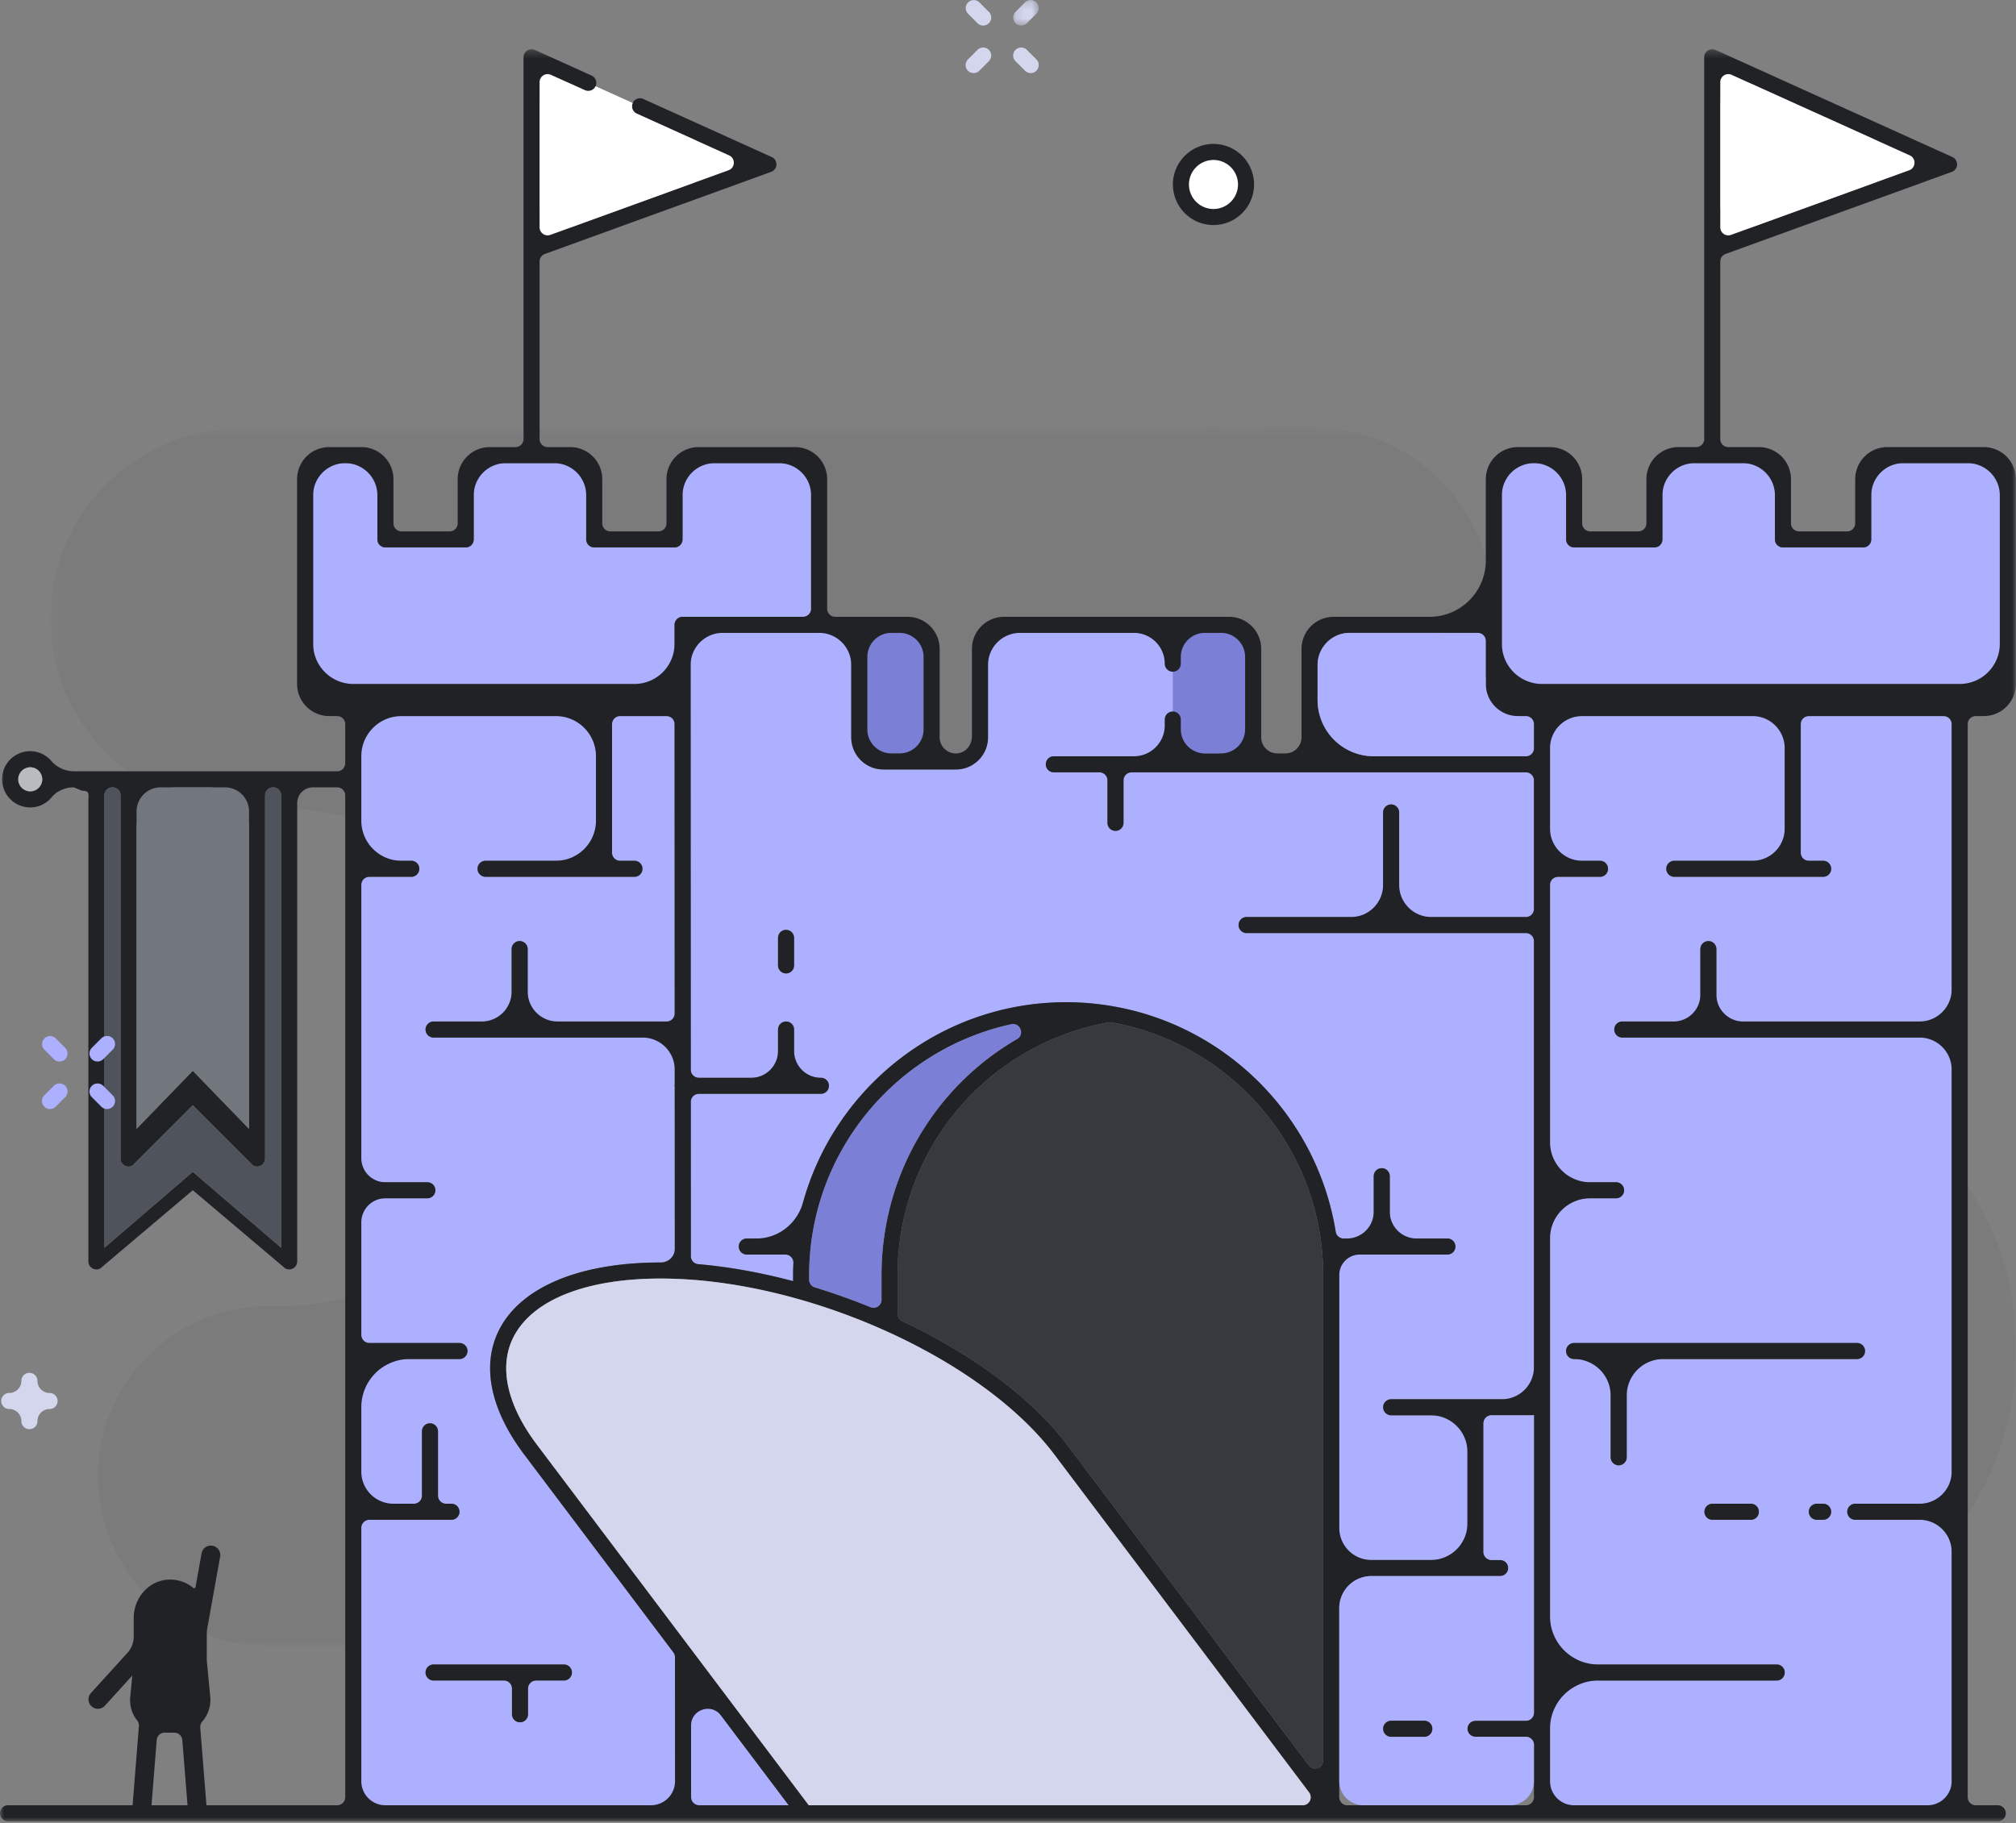 <svg xmlns="http://www.w3.org/2000/svg" xmlns:xlink="http://www.w3.org/1999/xlink" width="251" height="227" viewBox="0 0 251 227">
    <rect x="0" y="0" width="251" height="227" fill="#808080" stroke="none"/>
    <defs>
        <path id="a" d="M.288.404h244.696v151.792H.288z"/>
        <path id="c" d="M0 .333h250.984V221H0z"/>
        <path id="e" d="M.142.204h3.183v3.183H.142z"/>
    </defs>
    <g fill="none" fill-rule="evenodd">
        <g transform="translate(6 52.796)">
            <mask id="b" fill="#fff">
                <use xlink:href="#a"/>
            </mask>
            <path fill="#4F545C" d="M208.52 152.196H27.37c-11.694 0-21.175-9.48-21.175-21.176 0-11.695 9.48-21.176 21.175-21.176h1.648c17.116 0 30.99-13.875 30.99-30.99 0-17.116-13.874-30.99-30.99-30.99h-5.085C10.873 47.863.287 37.276.287 24.217.288 11.14 10.902.545 23.98.573 55.478.64 126.548.498 157.416.404c12.4-.037 22.47 10.004 22.47 22.404v29.934c0 14.65.304 26.526 14.954 26.526h14.775c19.535 0 35.37 15.836 35.37 35.37v1.094c0 20.14-16.326 36.464-36.465 36.464" mask="url(#b)" opacity=".3"/>
        </g>
        <path fill="#ACB0FF" d="M82.985 87.168a1 1 0 0 0 1-1l-.003-8.362a.997.997 0 0 1 1-1H99.984a1 1 0 0 0 1-1V58.673a1 1 0 0 0-1-1H85.981a1 1 0 0 0-1 1v8.495a1 1 0 0 1-1 1h-9.997a1 1 0 0 1-1-1v-8.495a1 1 0 0 0-1-1H59.982a1 1 0 0 0-1 1v8.495a1 1 0 0 1-1 1h-9.997a1 1 0 0 1-1-1v-8.495a1 1 0 0 0-1-1h-5.997a1 1 0 0 0-1 1v27.495a1 1 0 0 0 1 1h42.997zM187.989 87.168h59.996a1 1 0 0 0 1-1V58.673a1 1 0 0 0-1-1H233.98a1 1 0 0 0-1 1v8.495a1 1 0 0 1-1 1h-9.996a1 1 0 0 1-1-1v-8.495a1 1 0 0 0-1-1h-12.002a1 1 0 0 0-1 1v8.495a1 1 0 0 1-1 1h-9.997a1 1 0 0 1-1-1v-8.495a1 1 0 0 0-1-1h-5.997a1 1 0 0 0-1 1v27.495a1 1 0 0 0 1 1M70.207 209.263h-3.464a1 1 0 0 0-1 1v3.2a1 1 0 0 1-2 0v-3.2a1 1 0 0 0-1-1h-8.76a1 1 0 0 1 0-2h16.224a1 1 0 0 1 0 2zm13.83-2.91a.996.996 0 0 0-.202-.6l-18.572-24.639c-4.215-5.59-5.334-11.077-3.154-15.45 2.68-5.375 10.018-8.457 20.137-8.457.25 0 .5.002.75.006a.996.996 0 0 0 1.02-.993l-.01-20.892c-.005-.042-.025-.08-.025-.123 0-.044.02-.08.026-.123l-.003-4.883a1 1 0 0 0-1-1H53.982a1 1 0 0 1 0-2H62.7a1 1 0 0 0 1-1v-8.016a1 1 0 1 1 2 0v8.016a1 1 0 0 0 1 1h16.302a1 1 0 0 0 1-1l-.014-36.032c-.001-.552-.448-1-1-1H77.2a1 1 0 0 0-1 1v16.016a1 1 0 0 0 1 1h1.79a1 1 0 0 1 0 2H60.456a1 1 0 0 1 0-2h12.745a1 1 0 0 0 1-1V90.167a1 1 0 0 0-1-1H45.983a1 1 0 0 0-1 1v16.016a1 1 0 0 0 1 1h5.224a1 1 0 0 1 0 2h-5.224a1 1 0 0 0-1 1v36.032a1 1 0 0 0 1 1h7.224a1 1 0 0 1 0 2h-7.224a1 1 0 0 0-1 1v16.016a1 1 0 0 0 1 1h11.224a1 1 0 0 1 0 2H45.983a1 1 0 0 0-1 1v16.016a1 1 0 0 0 1 1h5.55a1 1 0 0 0 1-1v-8.016a1 1 0 0 1 2 0v8.016a1 1 0 0 0 1 1h.673a1 1 0 0 1 0 2H45.983a1 1 0 0 0-1 1v33.55a1 1 0 0 0 1 1h37.063a1 1 0 0 0 1-1.002l-.008-17.442z"/>
        <path fill="#ACB0FF" d="M97.867 121.213a1 1 0 0 1-1-1v-3.425a1 1 0 0 1 2 0v3.425a1 1 0 0 1-1 1zm-.875-42.407h-10.01a1 1 0 0 0-1 1l.024 53.4c0 .552.448 1 1 1h8.86a1 1 0 0 0 1-1V128.2a1 1 0 0 1 2 0v5.006a1 1 0 0 0 1 1h2.34a1 1 0 1 1 0 2H87.009a1 1 0 0 0-1 1l.008 19.223c0 .518.396.945.913.988 3.873.333 7.858 1.06 11.814 2.114v-.736c0-.507.015-1.012.04-1.514a1 1 0 0 0-.995-1.06h-4.806a1 1 0 1 1 0-2h5.224c.492 0 .9-.36.979-.846 2.604-16.18 16.656-28.58 33.558-28.58 1.934 0 3.828.171 5.675.483.028.005.056.008.084.015 14.252 2.444 25.497 13.782 27.799 28.082a.994.994 0 0 0 .979.845h2.754a1 1 0 0 0 1-1v-6.757a1 1 0 0 1 2 0v6.757a1 1 0 0 0 1 1h6.173a1 1 0 0 1 0 2h-12.51a1 1 0 0 0-.994 1.06c.025.502.04 1.007.04 1.516v34.458a1 1 0 0 0 1 1H181.7a1 1 0 0 0 1-1v-16.017a1 1 0 0 0-1-1h-8.493a1 1 0 1 1 0-2h17.576c.07 0 .133.026.2.04V117.19a1 1 0 0 0-1-1h-34.776a1 1 0 0 1 0-2H171.2a1 1 0 0 0 1-1v-12.017a1 1 0 0 1 2 0v12.016a1 1 0 0 0 1 1h14.783a1 1 0 0 0 1-1V97.173a1 1 0 0 0-1-1h-49.1a1 1 0 0 0-1 1v5.29a1 1 0 0 1-2 0v-5.29a1 1 0 0 0-1-1h-5.676a1 1 0 1 1 0-2h19.808a1 1 0 0 0 1-1V79.805a1 1 0 0 0-1-1h-27.003a1 1 0 0 0-1 1v12.013a4 4 0 0 1-4 4H109.984a4 4 0 0 1-4-4V79.805a1 1 0 0 0-1-1h-7.992zM203.534 169.232a1 1 0 0 0-1 1v11.23a1 1 0 0 1-2 0v-11.23a1 1 0 0 0-1-1h-3.551a1 1 0 1 1 0-2h35.224a1 1 0 0 1 0 2h-27.673zm14.453 20.016h-4.78a1 1 0 0 1 0-2h4.78a1 1 0 0 1 0 2zm9 0h-.78a1 1 0 0 1 0-2h.78a1 1 0 0 1 0 2zm16.004 34.548v-33.548a1 1 0 0 0-1-1h-11.002a1 1 0 0 1 0-2h11.002a1 1 0 0 0 1-1V130.2a1 1 0 0 0-1-1h-40.008a1 1 0 1 1 0-2h8.718a1 1 0 0 0 1-1v-8.017a1 1 0 1 1 2 0v8.016a1 1 0 0 0 1 1h27.29a1 1 0 0 0 1-1V90.168a1 1 0 0 0-1-1H225.2a1 1 0 0 0-1 1v16.015a1 1 0 0 0 1 1h1.79a1 1 0 1 1 0 2h-18.534a1 1 0 0 1 0-2H221.2a1 1 0 0 0 1-1V90.167a1 1 0 0 0-1-1h-27.218a1 1 0 0 0-1 1v16.016a1 1 0 0 0 1 1h5.224a1 1 0 1 1 0 2h-5.224a1 1 0 0 0-1 1v36.032a1 1 0 0 0 1 1h7.224a1 1 0 0 1 0 2h-7.224a1 1 0 0 0-1 1v56.048a1 1 0 0 0 1 1h27.224a1 1 0 1 1 0 2h-27.224a1 1 0 0 0-1 1v13.532a1 1 0 0 0 1 1h48.008a1 1 0 0 0 1-1z"/>
        <path fill="#7B80D6" d="M114.99 92.819V79.805a1 1 0 0 0-1-1h-5.006a1 1 0 0 0-1 1v13.014a1 1 0 0 0 1 1h5.007a1 1 0 0 0 1-1M146.015 79.805V92.82a1 1 0 0 0 1 1h7a1 1 0 0 0 1-1V79.805a1 1 0 0 0-1-1h-7a1 1 0 0 0-1 1"/>
        <path fill="#202225" d="M70.207 207.263H53.983a1 1 0 0 0 0 2h8.76a1 1 0 0 1 1 1v3.2a1 1 0 1 0 2 0v-3.2a1 1 0 0 1 1-1h3.464a1 1 0 0 0 0-2"/>
        <path fill="#ACB0FF" d="M97.054 224.796h1.14l-10.356-13.735c-.578-.766-1.799-.358-1.799.602l.006 12.133a1 1 0 0 0 1 1h10.009z"/>
        <g transform="translate(0 5.796)">
            <mask id="d" fill="#fff">
                <use xlink:href="#c"/>
            </mask>
            <path fill="#202225" d="M191.989 79.372a5 5 0 0 1-5-5V55.875a3.998 3.998 0 0 1 7.997 0v5.497a1 1 0 0 0 1 1h9.997a1 1 0 0 0 1-1v-5.497a3.998 3.998 0 0 1 3.998-3.998h6.005a3.998 3.998 0 0 1 3.999 3.998v5.497a1 1 0 0 0 1 1h9.996a1 1 0 0 0 1-1v-5.497a3.998 3.998 0 0 1 3.999-3.998h8.006a3.998 3.998 0 0 1 3.999 3.998v18.497a5 5 0 0 1-5 5h-51.996zm51.002 38.032a4 4 0 0 1-4 4H217.04a3.34 3.34 0 0 1-3.34-3.34v-5.676a1 1 0 1 0-2 0v5.676a3.34 3.34 0 0 1-3.34 3.34h-6.377a1 1 0 1 0 0 2h37.008a4 4 0 0 1 4 4v50.048a4 4 0 0 1-4 4h-8.002a1 1 0 0 0 0 2h8.002a4 4 0 0 1 4 4V216a3 3 0 0 1-3 3h-44.008a3 3 0 0 1-3-3v-6.532a6 6 0 0 1 6-6h22.224a1 1 0 0 0 0-2h-22.224a6 6 0 0 1-6-6V148.42a5 5 0 0 1 5-5h3.224a1 1 0 0 0 0-2h-3.224a5 5 0 0 1-5-5v-32.032a1 1 0 0 1 1-1h5.224a1 1 0 0 0 0-2h-2.224a4 4 0 0 1-4-4V87.372a4 4 0 0 1 4-4H218.2a4 4 0 0 1 4 4v10.016a4 4 0 0 1-4 4h-9.743a1 1 0 1 0 0 2h18.534a1 1 0 0 0 0-2H225.2a1 1 0 0 1-1-1V84.372a1 1 0 0 1 1-1h16.79a1 1 0 0 1 1 1v33.032zM188.48 88.377h-17.436a7 7 0 0 1-7-7V77.01a4 4 0 0 1 4-4h10.945a6 6 0 0 1 6 6v.87a3.491 3.491 0 0 0 3.49 3.492 2.503 2.503 0 0 1 0 5.005zm2.503 19.016a1 1 0 0 1-1 1H178.2a4 4 0 0 1-4-4v-9.016a1 1 0 1 0-2 0v9.016a4 4 0 0 1-4 4h-12.993a1 1 0 0 0 0 2h34.776a1 1 0 0 1 1 1v53.048a4 4 0 0 1-4 4h-13.776a1 1 0 0 0 0 2h4.944a4.55 4.55 0 0 1 4.549 4.55v8.917a4.55 4.55 0 0 1-4.55 4.549h-7.407a4 4 0 0 1-4-4v-31.482a2.555 2.555 0 0 1 2.548-2.55h10.916a1 1 0 0 0 0-2h-3.833a3.34 3.34 0 0 1-3.34-3.34v-4.418a1 1 0 0 0-2 0v4.418a3.34 3.34 0 0 1-3.34 3.34h-.414a.994.994 0 0 1-.98-.845c-2.301-14.3-13.546-25.64-27.798-28.082-.028-.007-.056-.01-.084-.015a34.033 34.033 0 0 0-5.675-.483c-15.598 0-28.77 10.56-32.755 24.906-.734 2.643-3.07 4.519-5.813 4.519h-1.193a1 1 0 0 0 0 2h4.806a1 1 0 0 1 .995 1.06c-.025.502-.04 1.007-.04 1.515v.736c-3.956-1.055-7.942-1.781-11.814-2.114a.992.992 0 0 1-.913-.99l-.008-19.222a1 1 0 0 1 1-1h15.199a1 1 0 0 0 0-2 3.34 3.34 0 0 1-3.34-3.34v-2.666a1 1 0 0 0-2 0v2.666a3.34 3.34 0 0 1-3.34 3.34h-6.521c-.552 0-1-.448-1-1l-.021-50.398a4 4 0 0 1 4-4.002h11.999a4 4 0 0 1 4 4v9.013a4 4 0 0 0 4 4h9.027a4 4 0 0 0 4-4V77.01a4 4 0 0 1 4-4h14.165a3.839 3.839 0 0 1 3.839 3.839 1 1 0 0 0 2 0v-.84a3 3 0 0 1 3-3h2.008a3 3 0 0 1 3 3v9.014a3 3 0 0 1-3 3h-2.008a3 3 0 0 1-3-3V83.8a1 1 0 0 0-2 0v.737a3.839 3.839 0 0 1-3.84 3.839h-9.968a1 1 0 0 0 0 2h5.676a1 1 0 0 1 1 1v5.29a1 1 0 1 0 2 0v-5.29a1 1 0 0 1 1-1h49.1a1 1 0 0 1 1 1v16.016zm0 100.08a1 1 0 0 1-1 1H183.7a1 1 0 1 0 0 2h6.283a1 1 0 0 1 1 1V218a1 1 0 0 1-1 1h-22.24a1 1 0 0 1-1-1v-23.543a4 4 0 0 1 4-4h16.04a1 1 0 1 0 0-2H185.7a1 1 0 0 1-1-1V171.44a1 1 0 0 1 1-1h5.283v37.033zm-26.24 5.947c0 .96-1.221 1.369-1.798.602l-30.086-39.908c-4.48-5.941-11.95-11.352-20.535-15.403a.992.992 0 0 1-.572-.897V153c0-15.56 11.028-28.737 26.277-31.486.128-.023.26-.023.389 0 14.946 2.688 26.325 15.779 26.325 31.486v60.42zm-64-59.86V153c0-15.296 10.79-28.113 25.158-31.254 1.106-.241 1.713 1.27.734 1.838-10.223 5.924-16.883 16.952-16.883 29.416v3.054a.998.998 0 0 1-1.382.92 81.032 81.032 0 0 0-6.921-2.463.994.994 0 0 1-.706-.951zM162.186 219h-61.49L66.86 174.114c-3.733-4.951-4.784-9.694-2.96-13.353 2.328-4.671 9.016-7.35 18.348-7.35 17.92 0 39.909 9.828 49.015 21.907l31.723 42.08a1 1 0 0 1-.8 1.602zm-75.141 0a1 1 0 0 1-1-1l-.004-8.934c-.001-1.986 2.527-2.833 3.723-1.247l8.429 11.18H87.045zm-6.001 0H47.983a3 3 0 0 1-3-3v-31.548a1 1 0 0 1 1-1h10.224a1 1 0 0 0 0-2h-.673a1 1 0 0 1-1-1v-8.016a1 1 0 0 0-2 0v8.016a1 1 0 0 1-1 1h-2.551a4 4 0 0 1-4-4v-8.016a6 6 0 0 1 6-6h6.224a1 1 0 0 0 0-2H45.983a1 1 0 0 1-1-1V146.42a3 3 0 0 1 3-3h5.224a1 1 0 0 0 0-2h-5.224a3 3 0 0 1-3-3v-34.032a1 1 0 0 1 1-1h5.224a1 1 0 0 0 0-2h-1.224a5 5 0 0 1-5-5v-8.016a5 5 0 0 1 5-5H69.2a5 5 0 0 1 5 5v8.016a5 5 0 0 1-5 5h-8.743a1 1 0 1 0 0 2H78.99a1 1 0 0 0 0-2H77.2a1 1 0 0 1-1-1V84.372a1 1 0 0 1 1-1h5.788a1 1 0 0 1 1 1l.015 36.03a1 1 0 0 1-1 1.002H69.427a3.727 3.727 0 0 1-3.727-3.727v-5.29a1 1 0 1 0-2 0v5.29a3.727 3.727 0 0 1-3.726 3.727h-5.991a1 1 0 1 0 0 2h26.023a4 4 0 0 1 4 3.998v1.885c-.004.042-.024.079-.024.123 0 .043.02.08.025.123l.009 20.158c0 .963-.79 1.722-1.752 1.72h-.017c-10.12 0-17.46 3.083-20.137 8.457-2.181 4.374-1.061 9.86 3.152 15.45l18.574 24.638c.13.174.2.385.202.602l.006 15.44a2.999 2.999 0 0 1-3 3.002zM38.989 74.372V55.875a3.998 3.998 0 0 1 7.997 0v5.497a1 1 0 0 0 1 1h9.997a1 1 0 0 0 1-1v-5.497a3.998 3.998 0 0 1 3.998-3.998h6.005a3.998 3.998 0 0 1 3.999 3.998v5.497a1 1 0 0 0 1 1h9.996a1 1 0 0 0 1-1v-5.497a3.998 3.998 0 0 1 3.999-3.998h8.006a3.998 3.998 0 0 1 3.999 3.998V70.01a1 1 0 0 1-1 1H84.982a1 1 0 0 0-1 1l.002 2.36a4.998 4.998 0 0 1-4.998 5.002H43.989a5 5 0 0 1-5-5zm68.995 1.638a3 3 0 0 1 3-3h1.007a3 3 0 0 1 3 3v9.013a3 3 0 0 1-3 3h-1.007a3 3 0 0 1-3-3V76.01zm-72.98 73.566l-11-9.452-11 9.452v-56.33a1 1 0 0 1 2 0v45.225a1 1 0 0 0 1.486.874l7.514-7.514 7.514 7.514a1.003 1.003 0 0 0 .993-.013.997.997 0 0 0 .493-.861V93.246a1 1 0 0 1 2 0v56.33zm-18-52.253a5.078 5.078 0 0 1 5.077-5.077h3.846a5.077 5.077 0 0 1 5.077 5.077v37.446l-7-7.228-7 7.228V97.323zM3.76 92.746a1.501 1.501 0 0 1 0-3c.827 0 1.5.673 1.5 1.5s-.673 1.5-1.5 1.5zM214.18 7.532c0-2.18 2.252-3.631 4.237-2.733l14.88 6.728c2.452 1.109 2.317 4.636-.213 5.553l-14.88 5.399c-1.956.709-4.023-.74-4.023-2.82V7.532zM248.73 219h-2.74a1 1 0 0 1-1-1V84.372a1 1 0 0 1 1-1h.995a4 4 0 0 0 4-4V53.875a3.998 3.998 0 0 0-4-3.998H234.98a3.998 3.998 0 0 0-4 3.998v5.497a1 1 0 0 1-1 1h-5.995a1 1 0 0 1-1-1v-5.497a3.998 3.998 0 0 0-4-3.998h-3.804a1 1 0 0 1-1-1v-22.11a1 1 0 0 1 .66-.94l28.169-10.22a1 1 0 0 0 .07-1.851L213.594.422a1 1 0 0 0-1.412.91v47.545a1 1 0 0 1-1 1h-2.2a3.998 3.998 0 0 0-3.998 3.998v5.497a1 1 0 0 1-1 1h-5.997a1 1 0 0 1-1-1v-5.497a3.998 3.998 0 0 0-3.998-3.998h-4a3.998 3.998 0 0 0-4 3.998V64.01a7 7 0 0 1-7 7h-11.944a4 4 0 0 0-4 4v11.003c0 1.11-.9 2.01-2.01 2.01h-1.001c-1.11 0-2.01-.9-2.01-2.01V75.01a4 4 0 0 0-4-4H125.01a4 4 0 0 0-4 4v10.896c0 1-.684 1.929-1.672 2.09a2.012 2.012 0 0 1-2.348-1.983V75.01a4 4 0 0 0-4-4h-9.006a1 1 0 0 1-1-1V53.875a3.998 3.998 0 0 0-4-3.998H86.98a3.998 3.998 0 0 0-4 3.998v5.497a1 1 0 0 1-1 1h-5.995a1 1 0 0 1-1-1v-5.497a3.998 3.998 0 0 0-4-3.998h-2.804a1 1 0 0 1-1-1v-22.11a1 1 0 0 1 .66-.94l28.169-10.22a1 1 0 0 0 .07-1.851L80.107 6.533a1 1 0 1 0-.824 1.822l7.015 3.172c2.452 1.109 2.317 4.636-.213 5.553l-14.88 5.399c-1.956.71-4.023-.74-4.023-2.82V7.532c0-2.18 2.25-3.631 4.236-2.733l1.414.639a1 1 0 0 0 .825-1.822L66.593.422a1 1 0 0 0-1.412.91v47.545a1 1 0 0 1-1 1h-3.2a3.998 3.998 0 0 0-3.998 3.998v5.497a1 1 0 0 1-1 1h-5.997a1 1 0 0 1-1-1v-5.497a3.998 3.998 0 0 0-3.998-3.998h-4a3.998 3.998 0 0 0-4 3.998v25.497a4 4 0 0 0 4 4h.995a1 1 0 0 1 1 1v4.875a1 1 0 0 1-1 1l-32.791-.001a3.733 3.733 0 0 1-2.814-1.302 3.468 3.468 0 0 0-3.31-1.131C1.753 88.067.66 89.105.357 90.41a3.508 3.508 0 0 0 3.403 4.336 3.459 3.459 0 0 0 2.674-1.265c.672-.812 1.705-1.235 2.759-1.235l1.014.42c1 0 .797.39.797 1.392v57.218a1 1 0 0 0 1.486.874l11.514-9.737 11.514 9.737a1 1 0 0 0 1.486-.874V94.204c0-1.082.877-1.958 1.958-1.958h3.02a1 1 0 0 1 1 1V218a1 1 0 0 1-1 1H1a1 1 0 0 0 0 2h247.73a1 1 0 1 0 0-2z" mask="url(#d)"/>
        </g>
        <path fill="#ACB0FF" d="M164.044 82.805v4.368a7 7 0 0 0 7 7h18.938a1 1 0 0 0 1-1v-3.006a1 1 0 0 0-1-1h-.993a4 4 0 0 1-4-4v-5.362a1 1 0 0 0-1-1h-15.945a4 4 0 0 0-4 4M177.332 216.27h-4.125a1 1 0 0 1 0-2h4.125a1 1 0 0 1 0 2zm13.65 1a1 1 0 0 0-1-1h-6.281a1 1 0 1 1 0-2h6.281a1 1 0 0 0 1-1v-37.074c-.066.014-.129.041-.2.041H185.7a1 1 0 0 0-1 1v16.016a1 1 0 0 0 1 1h1.083a1 1 0 0 1 0 2h-16.04a4 4 0 0 0-4 4v21.543a3 3 0 0 0 3 3h18.24a3 3 0 0 0 3-3v-4.527z"/>
        <path fill="#202225" d="M177.332 214.27h-4.125a1 1 0 0 0 0 2h4.125a1 1 0 0 0 0-2M96.867 116.788v3.425a1 1 0 0 0 2 0v-3.425a1 1 0 0 0-2 0"/>
        <path fill="#36393E" d="M132.859 179.91l30.085 39.908c.578.766 1.799.358 1.799-.602v-60.42c0-15.707-11.38-28.8-26.325-31.486a1.105 1.105 0 0 0-.39 0c-15.248 2.748-26.276 15.927-26.276 31.486v4.814c0 .384.224.733.572.897 8.585 4.05 16.056 9.462 20.535 15.403"/>
        <path fill="#7B80D6" d="M108.37 162.77a.998.998 0 0 0 1.382-.92v-3.054c0-12.464 6.66-23.492 16.883-29.416.98-.568.372-2.08-.734-1.838-14.368 3.14-25.158 15.958-25.158 31.254v.56c0 .439.287.823.707.95 2.34.716 4.657 1.54 6.92 2.464"/>
        <path fill="#D3D6ED" d="M162.186 224.796a1 1 0 0 0 .799-1.602l-31.723-42.08c-9.106-12.079-31.094-21.906-49.015-21.906-9.332 0-16.02 2.678-18.348 7.348-1.824 3.66-.773 8.402 2.96 13.354l33.838 44.886h61.489z"/>
        <path fill="#202225" d="M232.207 168.232a1 1 0 0 0-1-1h-35.225a1 1 0 0 0 0 2h.001a4.55 4.55 0 0 1 4.55 4.55v7.68a1 1 0 0 0 2 0v-7.68a4.55 4.55 0 0 1 4.55-4.55h24.124a1 1 0 0 0 1-1M217.987 187.248h-4.78a1 1 0 1 0 0 2h4.78a1 1 0 0 0 0-2M226.987 187.248h-.78a1 1 0 1 0 0 2h.78a1 1 0 0 0 0-2"/>
        <path fill="#FFF" d="M215.522 29.248l22.184-8.048c.843-.306.888-1.482.071-1.851L215.593 9.318a1 1 0 0 0-1.412.91v18.08a1 1 0 0 0 1.341.94M72.831 11.233l-4.238-1.915a1 1 0 0 0-1.412.91v18.08a1 1 0 0 0 1.341.94l22.184-8.049c.843-.306.888-1.482.071-1.85L79.282 14.15a1 1 0 0 1-.499-1.322l-4.629-2.093a1 1 0 0 1-1.323.498"/>
        <path fill="#B9BBBE" d="M3.76 95.542c-.828 0-1.5.673-1.5 1.5s.672 1.5 1.5 1.5c.826 0 1.5-.673 1.5-1.5s-.674-1.5-1.5-1.5"/>
        <path fill="#72767D" d="M17.004 140.565l7-7.228 7 7.228v-39.523a3 3 0 0 0-3-3h-8a3 3 0 0 0-3 3v39.523z"/>
        <path fill="#4F545C" d="M34.004 98.042a1 1 0 0 0-1 1v45.225a.997.997 0 0 1-1 1c-.167 0-.334-.042-.486-.126l-7.514-7.514-7.514 7.514a1 1 0 0 1-1.486-.874V99.042a1 1 0 0 0-2 0v56.33l11-9.452 11 9.452v-56.33a1 1 0 0 0-1-1"/>
        <path fill="#202225" d="M25.754 206.863l-.008-.168v-3.244c0-.237.021-.474.063-.707l1.598-8.9a1.173 1.173 0 1 0-2.31-.416l-.755 4.202a.168.168 0 0 1-.277.097 4.5 4.5 0 0 0-3.257-1.016c-2.394.202-4.16 2.35-4.16 4.753v2.335c0 .746-.278 1.465-.78 2.017l-4.546 5.004a1.173 1.173 0 0 0 1.738 1.58l3.411-3.755-.257 2.665a4.073 4.073 0 0 0 .844 2.9c.163.21.258.464.237.728l-.799 10.007a1.174 1.174 0 0 0 2.341.188l.675-8.462a1 1 0 0 1 1.004-.92l1.194.008a1 1 0 0 1 .99.92l.675 8.454a1.173 1.173 0 0 0 2.34-.188l-.785-9.825a1.062 1.062 0 0 1 .272-.767 4.08 4.08 0 0 0 .977-3.055l-.425-4.435z"/>
        <g transform="translate(126 -.204)">
            <mask id="f" fill="#fff">
                <use xlink:href="#e"/>
            </mask>
            <path fill="#D3D6ED" d="M3.032.497a.999.999 0 0 0-1.414 0L.435 1.68A.999.999 0 1 0 1.85 3.094l1.183-1.183a.999.999 0 0 0 0-1.414" mask="url(#f)"/>
        </g>
        <path fill="#D3D6ED" d="M121.702 6.21l-1.183 1.183a.999.999 0 1 0 1.414 1.414l1.183-1.184a.999.999 0 1 0-1.414-1.414M127.85 6.21a.999.999 0 1 0-1.415 1.413l1.183 1.184a.997.997 0 0 0 1.414 0 .999.999 0 0 0 0-1.414L127.85 6.21zM123.116 1.476L121.933.293a1 1 0 0 0-1.414 1.414l1.183 1.183a.997.997 0 0 0 1.414 0 .999.999 0 0 0 0-1.414"/>
        <path fill="#ACB0FF" d="M14.032 129.293a.999.999 0 0 0-1.414 0l-1.183 1.183a.999.999 0 1 0 1.414 1.414l1.183-1.183a.999.999 0 0 0 0-1.414M6.702 135.21l-1.183 1.183a.999.999 0 1 0 1.414 1.414l1.183-1.184a.999.999 0 1 0-1.414-1.414M12.85 135.21a.999.999 0 1 0-1.415 1.413l1.183 1.184a.997.997 0 0 0 1.414 0 .999.999 0 0 0 0-1.414l-1.183-1.184zM8.116 130.476l-1.183-1.183a1 1 0 0 0-1.414 1.414l1.183 1.183a.997.997 0 0 0 1.414 0 .999.999 0 0 0 0-1.414"/>
        <path fill="#FFF" d="M155.136 22.972a4.054 4.054 0 1 1-8.107 0 4.054 4.054 0 0 1 8.107 0"/>
        <path fill="#202225" d="M151.083 19.919a3.057 3.057 0 0 0-3.053 3.053 3.056 3.056 0 0 0 3.053 3.052 3.056 3.056 0 0 0 3.053-3.052 3.057 3.057 0 0 0-3.053-3.053m0 8.105a5.058 5.058 0 0 1-5.053-5.052 5.06 5.06 0 0 1 5.053-5.053 5.06 5.06 0 0 1 5.053 5.053 5.058 5.058 0 0 1-5.053 5.052"/>
        <path fill="#D3D6ED" d="M2.662 171.946a1.51 1.51 0 0 1-1.51 1.51 1 1 0 0 0 0 2c.834 0 1.51.676 1.51 1.51a1 1 0 0 0 2 0c0-.834.676-1.51 1.51-1.51a1 1 0 0 0 0-2 1.51 1.51 0 0 1-1.51-1.51 1 1 0 0 0-2 0"/>
        <path d="M0-1h251v228H0z"/>
        <path d="M-55-67h360v360H-55z"/>
    </g>
</svg>
